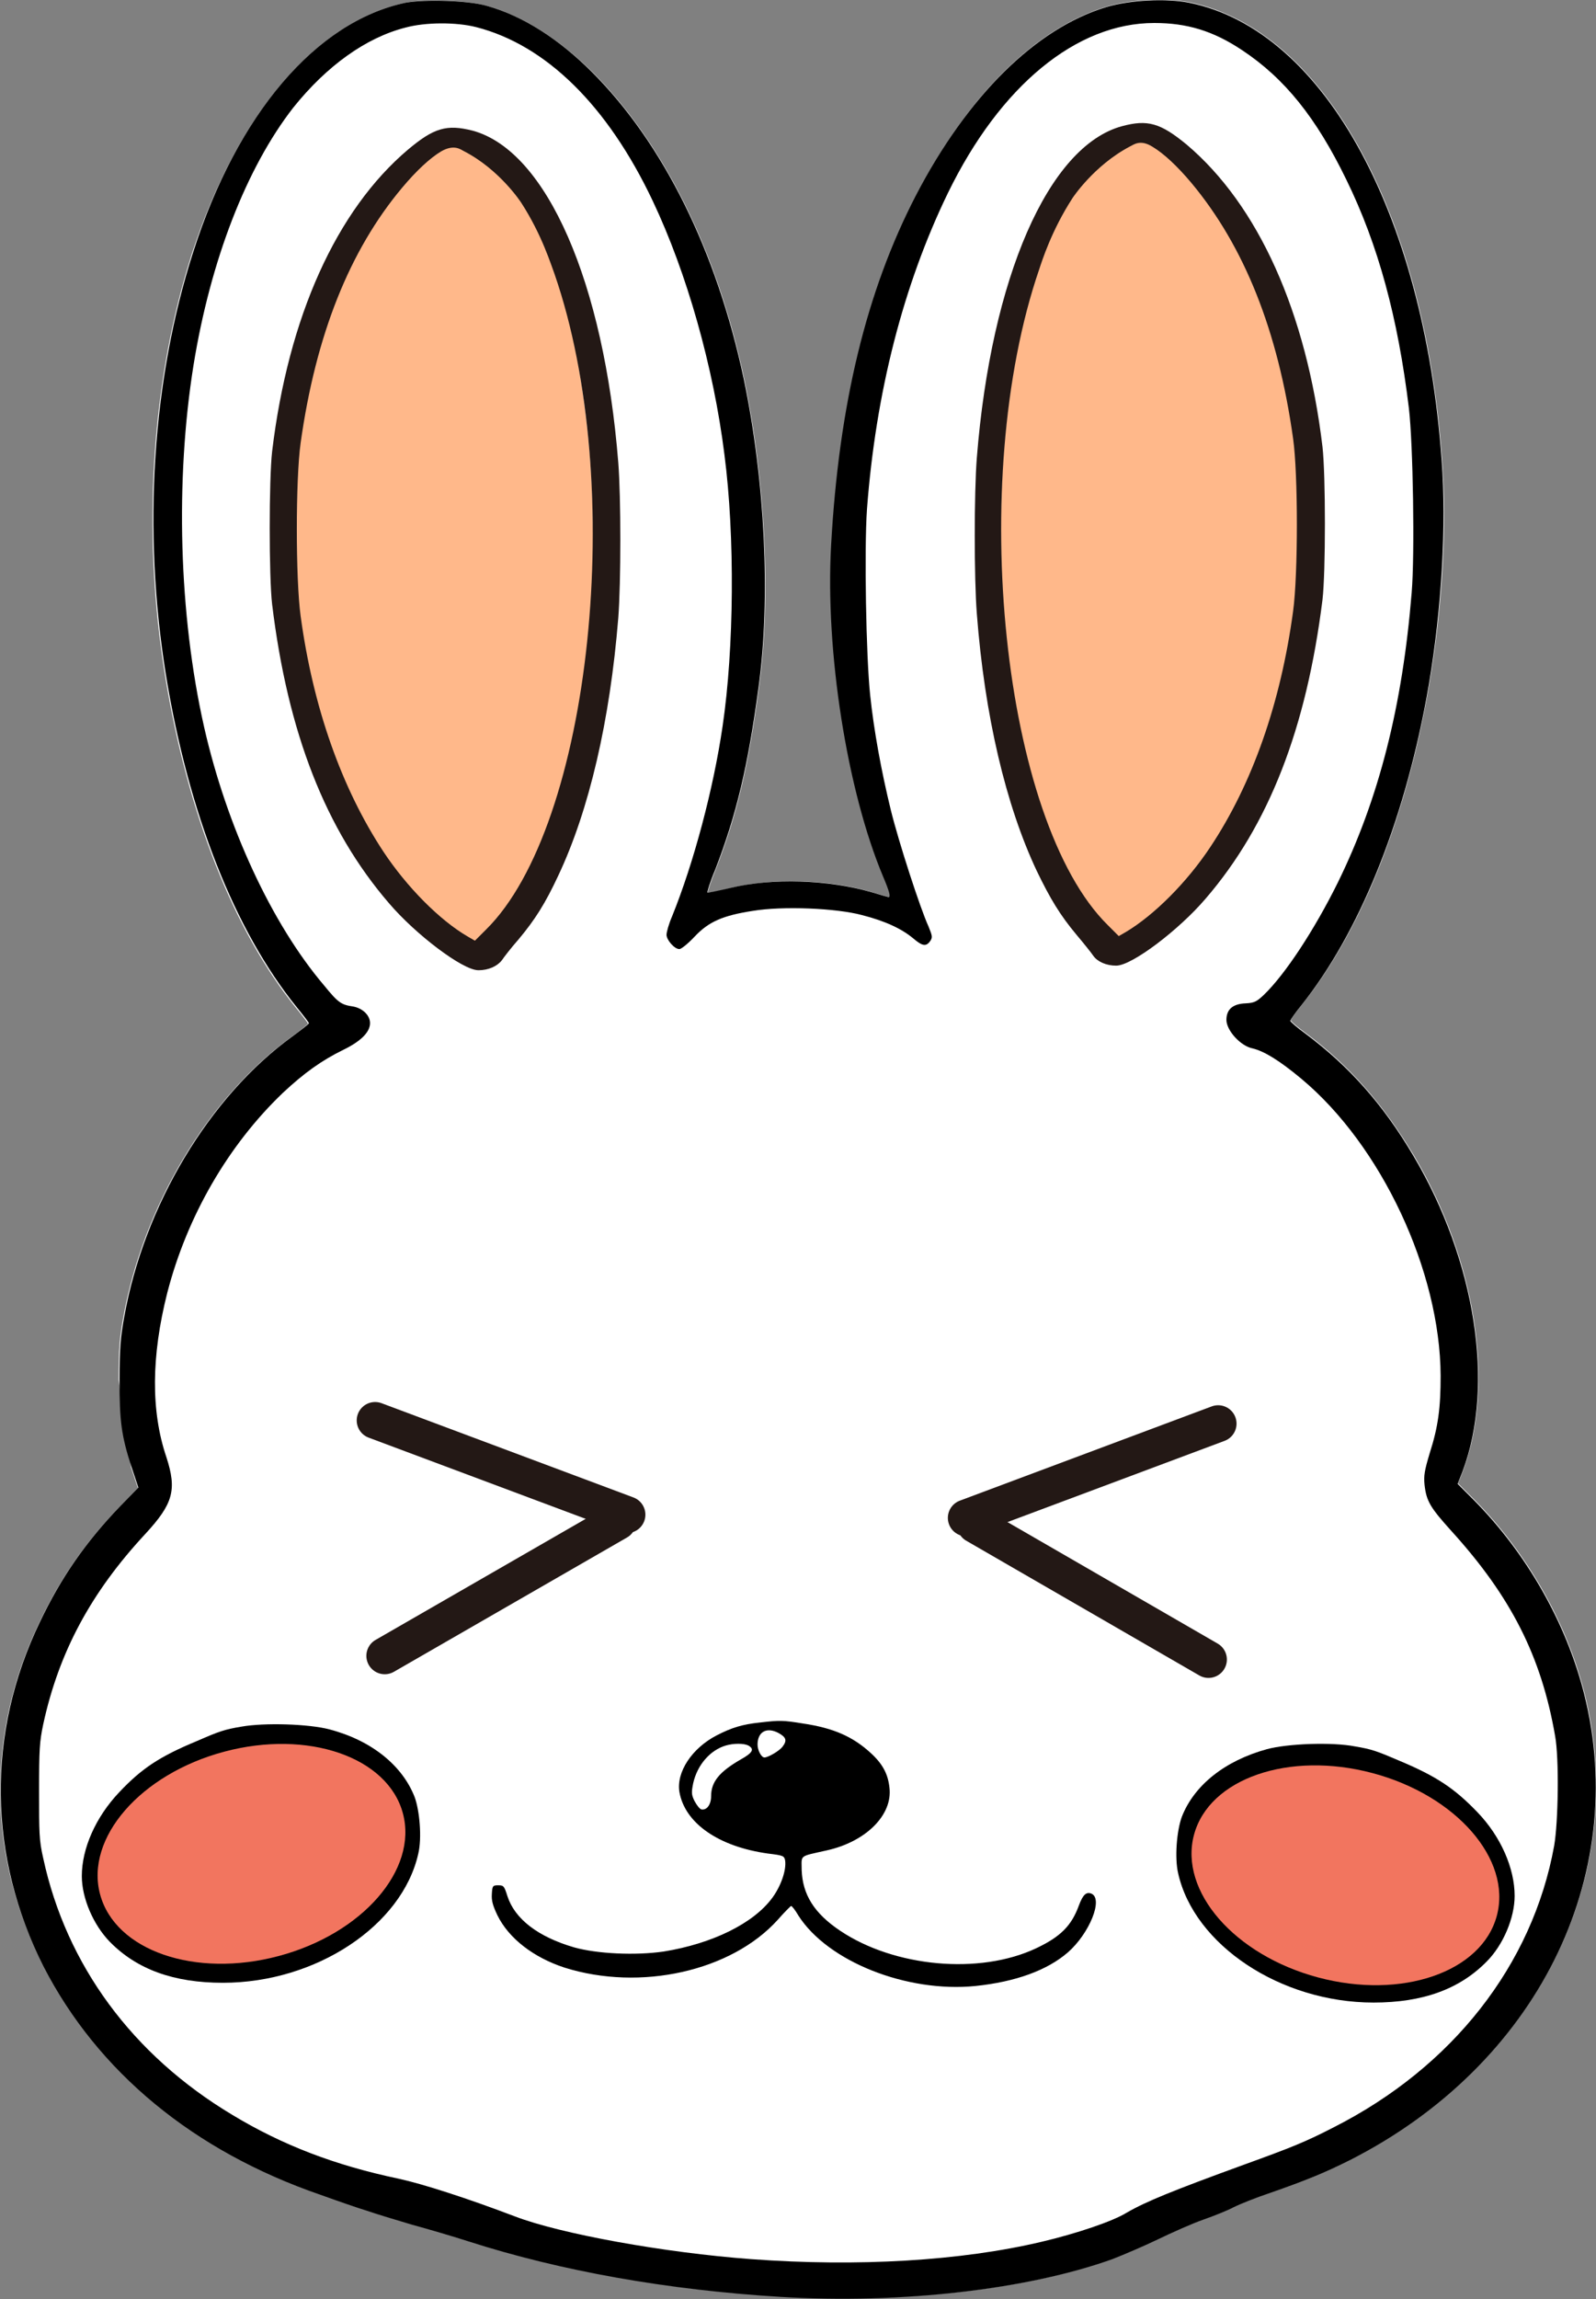 <?xml version="1.0" encoding="utf-8"?>
<!-- Generator: Adobe Illustrator 27.2.0, SVG Export Plug-In . SVG Version: 6.00 Build 0)  -->
<svg version="1.1" id="eyes" xmlns="http://www.w3.org/2000/svg" xmlns:xlink="http://www.w3.org/1999/xlink" x="0px" y="0px"
	 viewBox="0 0 347.2 500" style="enable-background:new 0 0 347.2 500;" xml:space="preserve">
<rect x="0" y="0" width="347.2" height="500" fill="#808080" stroke="none"/>
<style type="text/css">
	.st0{fill-rule:evenodd;clip-rule:evenodd;fill:#FFFFFF;}
	.st1{fill-rule:evenodd;clip-rule:evenodd;}
	.st2{fill:#F2755F;}
	.st3{fill-rule:evenodd;clip-rule:evenodd;fill:#FFB88A;}
	.st4{fill-rule:evenodd;clip-rule:evenodd;fill:#231815;stroke:#231815;stroke-miterlimit:10;}
	.st5{fill:none;stroke:#231815;stroke-width:8;stroke-linecap:round;stroke-linejoin:round;}
</style>
<g>
	<path class="st0" d="M315.7,332.8c-4.5-5-5.4-6.4-5.8-10c-0.2-2-0.1-3,1.1-6.8c1.9-5.9,2.4-10,2.4-16.9
		c-0.1-22.9-12.9-50.1-30.3-64.6c-4.8-4-8.1-6-10.6-6.6c-2.6-0.6-5.7-3.9-5.7-6.2s1.4-3.5,4.2-3.6c1.9-0.1,2.4-0.3,3.9-1.8
		c4.6-4.5,11.1-14.3,16.1-24.4c8.9-18.3,14.1-38.5,16.1-63.1c0.6-8.3,0.3-32.3-0.6-40.1c-2.4-19.8-6.6-35.6-13.6-49.7
		c-6.6-13.6-13.5-22-22.7-28.2C263.8,6.8,258.1,5,251,5c-16.9,0-33.5,13.7-44.9,37c-9.7,20-15.7,43.4-17.6,68.8
		c-0.6,8.7-0.2,31.9,0.7,40.4c0.8,7.5,2.4,16.3,4.5,25c1.7,6.9,6.4,21.4,8.2,25.3c0.9,1.9,0.9,2.3,0.4,3.1c-0.9,1.3-1.6,1.2-3.7-0.5
		c-2.5-2.1-6.1-3.8-11.2-5.1c-5.6-1.5-17.2-1.9-23.8-0.9c-6.4,1-9.5,2.4-12.6,5.6c-1.4,1.5-2.9,2.7-3.3,2.7c-1.1,0-2.8-1.9-2.8-3.1
		c0-0.6,0.6-2.3,1.2-4c4.7-11.6,9-27.7,11-41.4c2.5-16.9,2.7-41.3,0.4-59c-2.4-19.2-8.2-39.6-15.6-55.2c-9.8-20.7-23.2-34-38.4-37.8
		c-4.3-1.1-11-1.1-15.4,0c-8.7,2.2-17.1,8.3-24.3,17.5c-10.3,13.1-18.1,33.2-21.8,56c-4,24.9-3.2,54.2,2.3,78.6
		c4.9,21.6,14.7,42.8,26.1,56.2c3.2,3.8,3.7,4.1,6.4,4.6c2.1,0.3,3.6,1.9,3.6,3.6c0,1.9-2.1,4-5.8,5.8c-4.7,2.3-8.6,5-13.2,9.4
		c-11.9,11.3-20.9,26.8-25.1,43.4c-3.5,13.8-3.6,25.8-0.2,35.8c2.4,7,1.5,10.1-4.6,16.7c-11.9,12.7-18.8,25.7-22.2,41.4
		c-0.8,3.9-0.9,5.6-0.9,14.5S8.6,400,9.5,404c5,23.1,19.5,42.7,41.1,55.8c10.9,6.6,22.4,11,36.2,13.9c5.1,1.1,14.8,4.2,25.3,8.2
		c9.9,3.8,32.5,7.9,51.4,9.3c23.2,1.7,45.6,0.4,63.3-3.8c7.6-1.8,15.3-4.4,18.4-6.3c4.1-2.4,10.2-5,25.4-10.4
		c10.5-3.8,13.5-5,19.7-8.2c25.8-13.1,43.1-35.3,47.9-61.2c0.9-5.2,1.1-19,0.2-23.9C335.3,360.1,328.7,347.1,315.7,332.8
		L315.7,332.8z"/>
	<path class="st0" d="M25.8,300.1c0-6.5,0.2-9.1,1-13.5c4.3-24.2,18.5-48,36.6-61.1c2-1.4,3.6-2.8,3.6-2.9c0-0.1-1.2-1.7-2.6-3.4
		c-13.6-16.8-23.6-42.3-28.5-72.3c-5.1-31.4-3-64.2,5.9-91.9C51.7,24.8,68.8,4.7,88.2,0.6c4.2-0.9,13.7-0.5,17.8,0.7
		c7.8,2.2,15.6,7.2,22.9,14.4c15.5,15.5,27.1,38.9,33,66.7c4.6,22.1,5.9,47.7,3.2,67.2c-2.3,17.1-4.8,27.7-9.4,39.5
		c-1.1,2.7-1.8,4.9-1.7,5c0.1,0.1,2.4-0.3,5-1c9.1-2.2,21.1-1.9,30.6,0.9c2,0.6,3.7,1.1,3.8,1.1c0.5,0,0.1-1.3-1.2-4.5
		c-7.8-18.6-12.6-48.8-11.3-72c1.7-30.6,7.7-55.2,18.4-76C210.5,20.7,225.4,6,240.9,1.4c5-1.5,12.8-1.9,17.9-0.9
		c29.7,6.1,51.8,47,55.1,102.2c0.9,14.5-0.5,33-3.5,49.1c-5.1,27.5-14.6,51-27.1,66.6c-1.4,1.7-2.5,3.3-2.5,3.5s1.5,1.5,3.3,2.8
		c9.5,7.1,16.8,15.4,23.5,26.6c13.5,22.8,17.7,49.8,10.7,68.5l-1.1,2.8l3.5,3.5c11.5,11.6,20.1,26.7,24,42.1
		c10.1,39.8-10.5,80.8-50.8,101.4c-6,3-9.6,4.6-17.5,7.2c-3,1-6.5,2.4-7.9,3.1c-1.3,0.7-4.3,1.9-6.6,2.7c-2.3,0.8-6.8,2.8-9.9,4.3
		c-3.1,1.5-7.6,3.4-9.9,4.3c-18.5,6.7-45.9,9.8-72.3,8.2c-24.4-1.4-47.7-5.6-67.9-12.1c-3.4-1.1-8.9-2.8-12.2-3.6
		c-3.4-0.9-7.7-2.2-9.7-3c-2-0.7-6.6-2.3-10.2-3.5c-27.7-9.5-48.5-26.7-60.2-49.6C-2.8,403.9-3.1,377.2,8.5,353
		c4.7-9.9,10.1-17.6,17.5-25.3l4-4.1l-1.5-4.5"/>
	<path class="st1" d="M88.2,0.6C68.8,4.7,51.6,24.8,42,54.9c-8.9,27.7-11,60.4-5.9,91.9c4.9,30,14.9,55.5,28.5,72.3
		c1.4,1.7,2.6,3.3,2.6,3.4c0,0.2-1.7,1.5-3.6,2.9c-18.1,13.1-32.3,36.9-36.6,61.1c-0.8,4.4-1,7.1-1,13.5c0,9.1,0.4,12.2,2.6,19
		l1.5,4.5l-4,4.1c-7.4,7.7-12.8,15.4-17.5,25.3c-11.6,24.2-11.2,50.9,0.9,74.8c11.8,22.9,32.6,40.1,60.2,49.6
		c3.6,1.3,8.2,2.9,10.2,3.5c2,0.7,6.3,2,9.7,3c3.3,0.9,8.8,2.5,12.2,3.6c20.2,6.5,43.4,10.6,67.9,12.1c26.4,1.6,53.9-1.6,72.3-8.2
		c2.3-0.9,6.8-2.8,9.9-4.3s7.6-3.5,9.9-4.3c2.3-0.8,5.3-2,6.6-2.7c1.4-0.7,4.9-2.1,7.9-3.1c7.8-2.7,11.5-4.2,17.5-7.2
		c40.4-20.6,60.9-61.5,50.8-101.4c-3.9-15.4-12.5-30.5-24-42.1l-3.5-3.5l1.1-2.8c7-18.7,2.8-45.7-10.7-68.5
		c-6.6-11.2-14-19.5-23.5-26.6c-1.8-1.3-3.3-2.6-3.3-2.8s1.1-1.8,2.5-3.5c12.4-15.6,22-39.1,27.1-66.6c3-16.2,4.3-34.7,3.5-49.1
		c-3.3-55.2-25.4-96.2-55.1-102.2c-5-1-12.8-0.6-17.9,0.9c-15.4,4.6-30.3,19.3-41.6,41.1c-10.7,20.7-16.7,45.3-18.4,76
		c-1.3,23.2,3.5,53.4,11.3,72c1.4,3.3,1.7,4.5,1.2,4.5c-0.1,0-1.8-0.5-3.8-1.1c-9.4-2.7-21.5-3.1-30.6-0.9c-2.6,0.6-4.9,1.1-5,1
		c-0.1-0.1,0.6-2.4,1.7-5c4.6-11.9,7.1-22.4,9.4-39.5c2.7-19.6,1.4-45.1-3.2-67.2c-5.9-27.8-17.5-51.2-33-66.7
		C121.6,8.5,113.8,3.5,106,1.3C102,0.1,92.4-0.2,88.2,0.6L88.2,0.6z M103.6,5.9C118.8,9.8,132.2,23,142,43.7
		c7.4,15.6,13.2,36,15.6,55.2c2.3,17.7,2.1,42.1-0.4,59c-2,13.7-6.3,29.8-11,41.4c-0.7,1.6-1.2,3.4-1.2,4c0,1.1,1.7,3.1,2.8,3.1
		c0.4,0,1.9-1.2,3.3-2.7c3.1-3.3,6.2-4.6,12.6-5.6c6.6-1.1,18.2-0.6,23.8,0.9c5.1,1.3,8.7,3,11.2,5.1c2,1.7,2.8,1.8,3.7,0.5
		c0.5-0.8,0.4-1.1-0.4-3.1c-1.8-3.9-6.5-18.4-8.2-25.3c-2.1-8.6-3.7-17.4-4.5-25c-0.9-8.5-1.3-31.7-0.7-40.4
		c1.9-25.4,7.9-48.8,17.6-68.8c11.4-23.4,28-37,44.9-37c7.1,0,12.8,1.7,19.1,5.9c9.2,6.1,16.1,14.6,22.7,28.2
		c6.9,14.1,11.2,29.9,13.6,49.7c0.9,7.7,1.3,31.7,0.6,40.1c-2,24.6-7.1,44.8-16.1,63.1c-5,10.1-11.4,19.9-16.1,24.4
		c-1.5,1.4-2,1.7-3.9,1.8c-2.8,0.1-4.2,1.3-4.2,3.6s3.1,5.7,5.7,6.2c2.5,0.6,5.8,2.6,10.6,6.6c17.4,14.5,30.2,41.8,30.3,64.6
		c0,6.9-0.5,11-2.4,16.9c-1.1,3.7-1.3,4.8-1.1,6.8c0.4,3.6,1.3,5,5.8,10c13,14.3,19.6,27.3,22.6,44.6c0.9,4.9,0.7,18.7-0.2,23.9
		c-4.7,25.9-22.1,48.1-47.9,61.2c-6.2,3.2-9.2,4.4-19.7,8.2c-15.1,5.5-21.3,8-25.4,10.4c-3.1,1.9-10.8,4.5-18.4,6.3
		c-17.7,4.2-40.1,5.5-63.3,3.8c-18.9-1.4-41.5-5.5-51.4-9.3c-10.5-4-20.2-7.1-25.3-8.2c-13.8-2.9-25.3-7.3-36.2-13.9
		c-21.7-13-36.1-32.6-41.1-55.8c-0.9-3.9-0.9-5.6-0.9-14.6s0.1-10.7,0.9-14.5c3.4-15.7,10.4-28.7,22.2-41.4
		c6.1-6.6,6.9-9.6,4.6-16.7c-3.4-10-3.3-22,0.2-35.8c4.3-16.6,13.2-32,25.1-43.4c4.7-4.4,8.5-7.1,13.2-9.4c3.7-1.8,5.8-3.8,5.8-5.8
		c0-1.7-1.6-3.2-3.6-3.6c-2.7-0.4-3.3-0.8-6.4-4.6c-11.4-13.4-21.2-34.6-26.1-56.2c-5.5-24.4-6.3-53.7-2.3-78.7
		c3.7-22.8,11.5-42.9,21.7-56C71.1,14.3,79.6,8.2,88.2,6C92.6,4.8,99.3,4.8,103.6,5.9L103.6,5.9z"/>
	<path class="st1" d="M165.3,374.6c-3.8,0.4-6.1,1.1-9.4,2.8c-5.4,2.8-8.8,8-8.1,12.3c1.2,6.8,8.5,11.9,19.3,13.4
		c3.3,0.4,3.5,0.5,3.7,1.5c0.3,2.1-0.9,5.5-2.7,8c-4.1,5.7-13.2,10.1-23.7,11.8c-6.2,0.9-14.5,0.5-19.5-0.9
		c-7.9-2.3-12.9-6.2-14.5-11.1c-0.7-2.2-0.8-2.4-2-2.4s-1.3,0.1-1.4,1.9c-0.1,1.4,0.2,2.5,1.2,4.6c2.5,5.1,7.9,9.2,14.6,11.4
		c16.5,5.2,36.3,0.8,46.4-10.4c1.4-1.6,2.8-3,2.9-3c0.2,0,0.9,0.9,1.6,2.1c6.4,10,23.6,16.8,38.5,15.3c8.7-0.9,15.6-3.4,20.1-7.3
		c4.7-4.1,7.8-11.7,5.1-12.8c-1.1-0.4-1.8,0.2-2.7,2.6c-1.6,4.4-4,6.8-9.3,9.3c-12.3,5.8-30.8,4.1-42.6-3.8
		c-5.7-3.8-8.2-7.9-8.4-13.2c0-3.4-0.7-2.9,5.5-4.3c8.5-1.9,14.3-7.7,13.6-13.6c-0.3-2.9-1.4-5.1-4-7.5c-3.9-3.6-8.1-5.5-14.9-6.5
		C170.3,374.1,169.6,374.1,165.3,374.6L165.3,374.6z M169.4,376.9c1.6,0.9,1.9,1.6,0.8,3c-0.7,0.9-3.1,2.3-3.9,2.3
		c-0.7,0-1.5-1.6-1.5-2.8C164.8,376.6,166.8,375.5,169.4,376.9z M162.8,379.6c1.4,0.8,0.9,1.6-1.6,3c-4.7,2.7-6.5,4.9-6.5,8
		c0,1.8-0.9,3.1-2.1,2.9c-0.4-0.1-1-0.9-1.5-1.8c-0.7-1.4-0.7-1.9-0.3-3.9c0.9-4,3.7-7.2,7.1-8.2
		C159.6,379.1,161.8,379.1,162.8,379.6L162.8,379.6z"/>
	<g>
		<path class="st1" d="M52.5,375.5c-3.6,0.6-4.8,1-9.6,3.1c-8.2,3.4-12.1,6-17,11.2c-5.1,5.4-8.1,12.2-8.1,18.2
			c0,4.8,2.5,10.6,6.1,14.3c5.9,6,13.9,8.9,24.6,8.9c20.2,0,39-12.4,42.5-28.1c0.8-3.4,0.3-9.3-0.8-12.3
			c-2.7-6.9-9.4-12.3-18.5-14.7C67.2,374.9,57.5,374.6,52.5,375.5L52.5,375.5z M68.7,381c6.8,1.4,13.5,6,15.8,10.8
			c4.2,8.6-0.4,19.4-11.6,27.1c-3.2,2.2-9.6,5-14,6.2c-3.5,0.9-5.1,1.1-10.5,1.1c-5.4,0-6.8-0.1-9.7-0.9c-7-2-11.9-5.6-14.3-10.5
			c-4.5-9,0.5-20,12.6-28c4.5-2.9,6.6-3.8,12-5c2.5-0.5,4.8-1.1,5.3-1.2C56.4,380.2,65.9,380.4,68.7,381L68.7,381z"/>
		
			<ellipse transform="matrix(0.966 -0.258 0.258 0.966 -101.989 27.632)" class="st2" cx="54.5" cy="403.3" rx="34.1" ry="23"/>
	</g>
	<g>
		<path class="st1" d="M275.6,380.4c-9.1,2.5-15.8,7.8-18.5,14.7c-1.1,3-1.6,8.9-0.8,12.3c3.5,15.6,22.3,28.1,42.5,28.1
			c10.7,0,18.7-2.9,24.6-8.9c3.6-3.6,6.1-9.5,6.1-14.3c0-6-3-12.9-8.1-18.2c-5-5.2-8.9-7.8-17-11.2c-4.9-2.1-6-2.5-9.6-3.1
			C289.7,378.8,280,379.2,275.6,380.4L275.6,380.4z M292.9,384.9c0.5,0.1,2.8,0.6,5.3,1.2c5.4,1.2,7.5,2.1,12,5
			c12.1,8,17,18.9,12.6,28c-2.4,4.9-7.3,8.5-14.3,10.5c-2.8,0.8-4.3,0.9-9.6,0.9c-5.4,0-6.9-0.2-10.5-1.1c-4.4-1.2-10.8-4-14-6.2
			c-11.2-7.7-15.8-18.5-11.6-27.1c2.3-4.8,9-9.4,15.8-10.8C281.3,384.6,290.8,384.4,292.9,384.9L292.9,384.9z"/>
		
			<ellipse transform="matrix(0.258 -0.966 0.966 0.258 -176.477 585.437)" class="st2" cx="292.7" cy="407.5" rx="23" ry="34.1"/>
	</g>
	<g>
		<path class="st3" d="M247.5,30.6c-5,0.6-10.4,7.2-12.8,10.1c-1.7,2.1-4.3,5.7-7.5,14.2c-3.6,9.3-5.3,17.3-6.4,24
			c-2.5,14.3-2.9,25.7-3,30.2c-0.7,27.2-1.2,45.7,6.8,67c4.7,12.6,10.1,27.2,19.2,28c14.8,1.3,28.8-35.3,32.1-44
			c4.3-11.2,10.4-27.5,9.9-49.5C284.8,69.1,261.1,28.9,247.5,30.6L247.5,30.6z"/>
		<path class="st4" d="M244.3,27.9c-15.8,4.2-28.2,32.7-31.3,71.7c-0.6,7.6-0.6,26.2,0,33.8c1.7,22.2,6.3,41.6,13,55.8
			c2.9,6,5,9.5,8.6,13.8c1.6,1.9,3.2,3.9,3.6,4.5c0.8,1.2,2.6,2,4.6,2c3.2,0,13.3-7.6,19.1-14.4c13.7-15.9,21.8-36.8,25.3-64.7
			c0.7-5.9,0.7-27.1,0-33.2c-3.5-29.2-13.9-52.3-29.4-65.4C252.2,27.2,249.6,26.5,244.3,27.9L244.3,27.9z M251,31.5
			c2.5,1.5,5.5,4.3,8.6,8c11.5,13.8,18.9,32.2,22.2,55.8c1.1,7.7,1.1,29.7,0,37.7c-2.7,20-8.9,37.7-18.1,51.5
			c-5.1,7.7-12.3,14.9-18.5,18.6l-1.9,1.1l-2.7-2.7c-23.1-22.8-30.8-97.1-15-143.1c0.6-1.8,2.7-8.5,7.3-15.6c0,0,4.7-7.2,12.7-11.4
			C246.3,31.1,248,29.6,251,31.5L251,31.5z"/>
	</g>
	<g>
		<path class="st3" d="M99.2,31.7c5,0.6,10.4,7.2,12.8,10.1c1.7,2.1,4.3,5.7,7.5,14.2c3.6,9.3,5.3,17.3,6.4,24
			c2.5,14.3,2.9,25.7,3,30.2c0.7,27.2,1.2,45.7-6.8,67c-4.7,12.6-10.1,27.2-19.2,28c-14.8,1.3-28.8-35.3-32.1-44
			c-4.3-11.2-10.3-27.5-9.9-49.5C62,70.2,85.7,30,99.2,31.7L99.2,31.7z"/>
		<path class="st4" d="M89.1,32.9C73.6,46,63.2,69.1,59.7,98.2c-0.7,6.1-0.7,27.3,0,33.2c3.4,27.9,11.6,48.8,25.3,64.7
			c5.8,6.8,15.9,14.4,19.1,14.4c2,0,3.8-0.8,4.7-2c0.4-0.6,2-2.7,3.6-4.5c3.6-4.3,5.8-7.8,8.6-13.8c6.7-14.2,11.2-33.6,13-55.8
			c0.6-7.7,0.6-26.3,0-33.8c-3.1-39-15.5-67.4-31.3-71.7C97.2,27.5,94.6,28.3,89.1,32.9L89.1,32.9z M101.1,32.4
			c8,4.1,12.7,11.4,12.7,11.4c4.6,7.1,6.6,13.8,7.3,15.6c15.9,45.9,8.1,120.3-15,143.1l-2.7,2.7l-1.9-1.1
			c-6.2-3.6-13.4-10.9-18.5-18.6C73.9,171.7,67.6,154,64.9,134c-1.1-8-1.1-29.9,0-37.7c3.3-23.6,10.7-42.1,22.2-55.8
			c3.1-3.7,6.1-6.5,8.6-8C98.8,30.7,100.5,32.1,101.1,32.4L101.1,32.4z"/>
	</g>
	<g>
		<line class="st5" x1="81.6" y1="308.9" x2="136.4" y2="329.4"/>
		<line class="st5" x1="83.7" y1="360.1" x2="134.4" y2="330.9"/>
	</g>
	<g>
		<line class="st5" x1="265" y1="309.6" x2="210.2" y2="330.1"/>
		<line class="st5" x1="262.9" y1="360.9" x2="212.2" y2="331.6"/>
	</g>
</g>
</svg>
